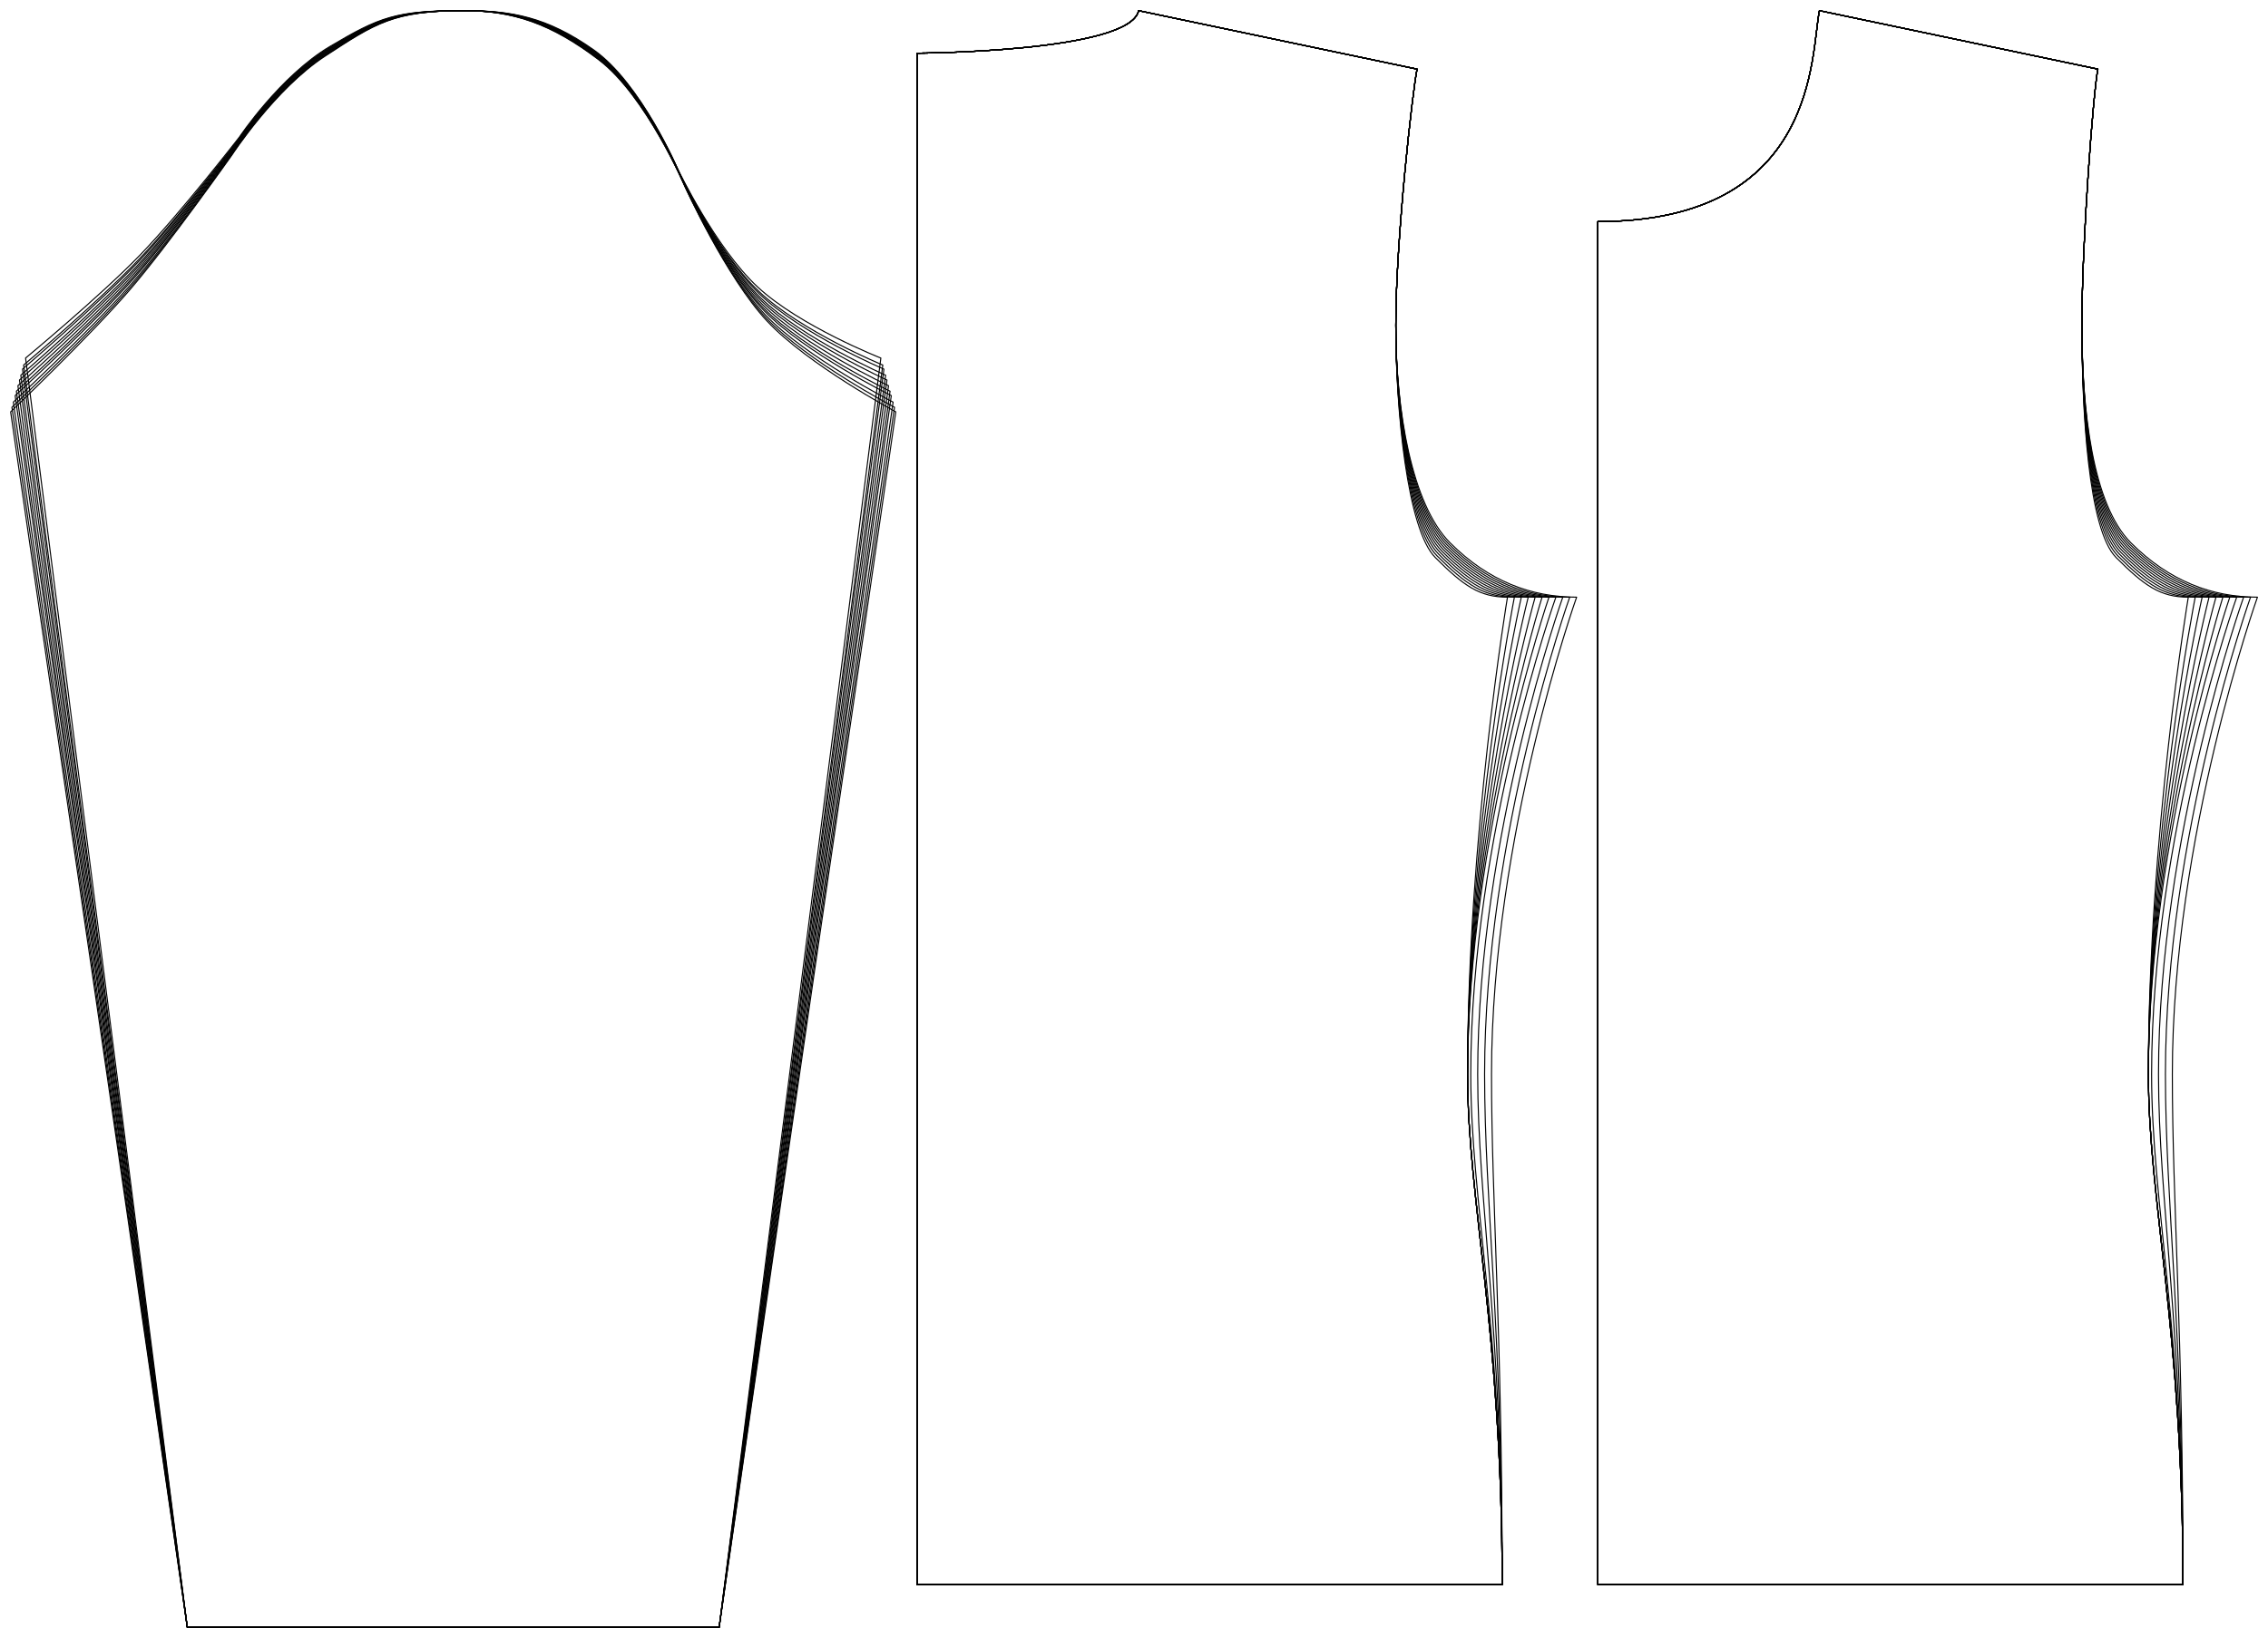 <?xml version="1.0" encoding="UTF-8" standalone="no"?>
<svg
    xmlns="http://www.w3.org/2000/svg"
    xmlns:svg="http://www.w3.org/2000/svg"
    xmlns:xlink="http://www.w3.org/1999/xlink"
    xmlns:freesewing="http://freesewing.org/namespaces/freesewing" viewBox ="0 0 1066 770"
    width ="1066mm"
    height ="770mm"
    freesewing:version ="1.5.0"
    freesewing:origin ="joost.core.freesewing.org" 
>

<style type="text/css">
    <![CDATA[
    path { fill: none; stroke: #000000; stroke-opacity:1; stroke-width: 0.5; stroke-miterlimit:4; stroke-dashoffset:0; stroke-linecap:round; stroke-linejoin:round; }
    path.hidden { fill: none; stroke: none; }]]>
</style>


<!-- Start of group #patternContainer -->
<g id="patternContainer" >
    
    <!-- Start of group #backBlock -->
    <g id="backBlock" >
    </g>
    <!-- End of group #backBlock -->
    
    <!-- Start of group #frontBlock -->
    <g id="frontBlock" >
    </g>
    <!-- End of group #frontBlock -->
    
    <!-- Start of group #sleeveBlock -->
    <g id="sleeveBlock" >
    </g>
    <!-- End of group #sleeveBlock -->
    
    <!-- Start of group #back -->
    <g id="back"  transform=" translate(5 5)  translate(426.038 0) " >
        <path class="hidden" id="2"  d=" M  0,0  L  310,0  L  310,740  L  0,740  z " />
<path transform="translate( 0, 0 )" style="stroke: hsl(26.9, 55%, 50%);" id="17"  d=" M  0,20  L  0,275.75  L  0,500  L  0,740  L  275,740  C  275,620  258.75,560  258.75,500  C  258.75,387.875  277.5,275.75  277.5,275.75  C  264.375,275.75  256.769,270.299  243.61,257.14  C  230.451,243.981  225,188  225,147.875  C  225,107.75  232.944,37.286  235,27.5  L  104.132,0  C  100.019,19.573  0,20  0,20  z " />
<path transform="translate( 0, 0 )" style="stroke: hsl(53.8, 55%, 50%);" id="35"  d=" M  0,20  L  0,275.75  L  0,500  L  0,740  L  275,740  C  275,620  258.75,560  258.75,500  C  258.75,387.875  280.75,275.75  280.75,275.75  C  266.812,275.75  258.138,270.064  244.412,256.338  C  230.686,242.612  225,188  225,147.875  C  225,107.75  232.944,37.286  235,27.5  L  104.132,0  C  100.019,19.573  0,20  0,20  z " />
<path transform="translate( 0, 0 )" style="stroke: hsl(80.7, 55%, 50%);" id="53"  d=" M  0,20  L  0,275.75  L  0,500  L  0,740  L  275,740  C  275,620  258.75,560  258.75,500  C  258.75,387.875  284,275.75  284,275.75  C  269.25,275.75  259.46,269.838  245.186,255.564  C  230.912,241.29  225,188  225,147.875  C  225,107.75  232.944,37.286  235,27.5  L  104.132,0  C  100.019,19.573  0,20  0,20  z " />
<path transform="translate( 0, 0 )" style="stroke: hsl(107.6, 55%, 50%);" id="71"  d=" M  0,20  L  0,275.75  L  0,500  L  0,740  L  275,740  C  275,620  258.75,560  258.75,500  C  258.75,387.875  287.25,275.75  287.25,275.75  C  271.687,275.75  260.737,269.619  245.934,254.816  C  231.131,240.013  225,188  225,147.875  C  225,107.75  232.944,37.286  235,27.5  L  104.132,0  C  100.019,19.573  0,20  0,20  z " />
<path transform="translate( 0, 0 )" style="stroke: hsl(134.5, 55%, 50%);" id="89"  d=" M  0,20  L  0,275.75  L  0,500  L  0,740  L  275,740  C  275,620  258.75,560  258.75,500  C  258.75,387.875  290.5,275.75  290.5,275.75  C  274.125,275.75  261.971,269.407  246.657,254.093  C  231.343,238.779  225,188  225,147.875  C  225,107.75  232.944,37.286  235,27.5  L  104.132,0  C  100.019,19.573  0,20  0,20  z " />
<path transform="translate( 0, 0 )" style="stroke: hsl(161.4, 55%, 50%);" id="107"  d=" M  0,20  L  0,275.75  L  0,500  L  0,740  L  275,740  C  275,620  258.75,560  258.75,500  C  258.75,387.875  293.75,275.75  293.75,275.75  C  276.562,275.75  263.164,269.202  247.356,253.394  C  231.548,237.586  225,188  225,147.875  C  225,107.75  232.944,37.286  235,27.5  L  104.132,0  C  100.019,19.573  0,20  0,20  z " />
<path transform="translate( 0, 0 )" style="stroke: hsl(188.3, 55%, 50%);" id="125"  d=" M  0,20  L  0,275.75  L  0,500  L  0,740  L  275,740  C  275,620  258.75,560  258.75,500  C  258.75,387.875  297,275.75  297,275.75  C  279,275.75  264.318,269.004  248.032,252.718  C  231.746,236.432  225,188  225,147.875  C  225,107.75  232.944,37.286  235,27.5  L  104.132,0  C  100.019,19.573  0,20  0,20  z " />
<path transform="translate( 0, 0 )" style="stroke: hsl(215.2, 55%, 50%);" id="143"  d=" M  0,20  L  0,275.75  L  0,500  L  0,740  L  275,740  C  275,620  260.25,560  260.25,500  C  260.25,387.875  300.25,275.75  300.25,275.75  C  281.437,275.75  265.436,268.812  248.687,252.063  C  231.938,235.314  225,188  225,147.875  C  225,107.75  232.944,37.286  235,27.5  L  104.132,0  C  100.019,19.573  0,20  0,20  z " />
<path transform="translate( 0, 0 )" style="stroke: hsl(242.1, 55%, 50%);" id="161"  d=" M  0,20  L  0,275.75  L  0,500  L  0,740  L  275,740  C  275,620  263.5,560  263.5,500  C  263.5,387.875  303.5,275.75  303.5,275.75  C  283.875,275.75  266.517,268.627  249.32,251.43  C  232.123,234.233  225,188  225,147.875  C  225,107.75  232.944,37.286  235,27.5  L  104.132,0  C  100.019,19.573  0,20  0,20  z " />
<path transform="translate( 0, 0 )" style="stroke: hsl(269, 55%, 50%);" id="179"  d=" M  0,20  L  0,275.75  L  0,500  L  0,740  L  275,740  C  275,620  266.75,560  266.75,500  C  266.75,387.875  306.75,275.75  306.75,275.75  C  286.312,275.75  267.567,268.447  249.935,250.815  C  232.303,233.183  225,188  225,147.875  C  225,107.75  232.944,37.286  235,27.5  L  104.132,0  C  100.019,19.573  0,20  0,20  z " />
<path transform="translate( 0, 0 )" style="stroke: hsl(295.9, 55%, 50%);" id="197"  d=" M  0,20  L  0,275.75  L  0,500  L  0,740  L  275,740  C  275,620  270,560  270,500  C  270,387.875  310,275.75  310,275.75  C  288.75,275.75  268.582,268.272  250.53,250.22  C  232.478,232.168  225,188  225,147.875  C  225,107.75  232.944,37.286  235,27.5  L  104.132,0  C  100.019,19.573  0,20  0,20  z " />
    </g>
    <!-- End of group #back -->
    
    <!-- Start of group #front -->
    <g id="front"  transform=" translate(5 5)  translate(746.038 0) " >
        <path class="hidden" id="3"  d=" M  0,0  L  310,0  L  310,740  L  0,740  z " />
<path transform="translate( 0, 0 )" style="stroke: hsl(26.9, 55%, 50%);" id="18"  d=" M  0,99.167  L  0,275.75  L  0,500  L  0,740  L  275,740  C  275,620  258.75,560  258.75,500  C  258.75,387.875  277.5,275.75  277.5,275.75  C  264.375,275.75  256.769,270.299  243.61,257.14  C  230.451,243.981  227.5,188  227.5,147.875  C  227.5,107.75  232.944,37.286  235,27.5  L  104.132,0  C  100.019,19.573  104.132,99.167  0,99.167  z " />
<path transform="translate( 0, 0 )" style="stroke: hsl(53.8, 55%, 50%);" id="36"  d=" M  0,99.167  L  0,275.75  L  0,500  L  0,740  L  275,740  C  275,620  258.75,560  258.75,500  C  258.75,387.875  280.75,275.75  280.75,275.75  C  266.812,275.75  258.138,270.064  244.412,256.338  C  230.686,242.612  227.5,188  227.5,147.875  C  227.5,107.75  232.944,37.286  235,27.5  L  104.132,0  C  100.019,19.573  104.132,99.167  0,99.167  z " />
<path transform="translate( 0, 0 )" style="stroke: hsl(80.7, 55%, 50%);" id="54"  d=" M  0,99.167  L  0,275.75  L  0,500  L  0,740  L  275,740  C  275,620  258.75,560  258.75,500  C  258.75,387.875  284,275.75  284,275.75  C  269.25,275.75  259.46,269.838  245.186,255.564  C  230.912,241.29  227.5,188  227.5,147.875  C  227.5,107.75  232.944,37.286  235,27.5  L  104.132,0  C  100.019,19.573  104.132,99.167  0,99.167  z " />
<path transform="translate( 0, 0 )" style="stroke: hsl(107.6, 55%, 50%);" id="72"  d=" M  0,99.167  L  0,275.75  L  0,500  L  0,740  L  275,740  C  275,620  258.75,560  258.75,500  C  258.75,387.875  287.25,275.75  287.25,275.75  C  271.687,275.75  260.737,269.619  245.934,254.816  C  231.131,240.013  227.5,188  227.5,147.875  C  227.5,107.75  232.944,37.286  235,27.5  L  104.132,0  C  100.019,19.573  104.132,99.167  0,99.167  z " />
<path transform="translate( 0, 0 )" style="stroke: hsl(134.5, 55%, 50%);" id="90"  d=" M  0,99.167  L  0,275.75  L  0,500  L  0,740  L  275,740  C  275,620  258.75,560  258.75,500  C  258.75,387.875  290.5,275.75  290.5,275.75  C  274.125,275.75  261.971,269.407  246.657,254.093  C  231.343,238.779  227.5,188  227.5,147.875  C  227.5,107.75  232.944,37.286  235,27.5  L  104.132,0  C  100.019,19.573  104.132,99.167  0,99.167  z " />
<path transform="translate( 0, 0 )" style="stroke: hsl(161.4, 55%, 50%);" id="108"  d=" M  0,99.167  L  0,275.75  L  0,500  L  0,740  L  275,740  C  275,620  258.75,560  258.75,500  C  258.75,387.875  293.75,275.75  293.75,275.75  C  276.562,275.75  263.164,269.202  247.356,253.394  C  231.548,237.586  227.5,188  227.5,147.875  C  227.5,107.75  232.944,37.286  235,27.5  L  104.132,0  C  100.019,19.573  104.132,99.167  0,99.167  z " />
<path transform="translate( 0, 0 )" style="stroke: hsl(188.3, 55%, 50%);" id="126"  d=" M  0,99.167  L  0,275.75  L  0,500  L  0,740  L  275,740  C  275,620  258.75,560  258.75,500  C  258.75,387.875  297,275.75  297,275.75  C  279,275.75  264.318,269.004  248.032,252.718  C  231.746,236.432  227.5,188  227.5,147.875  C  227.5,107.75  232.944,37.286  235,27.5  L  104.132,0  C  100.019,19.573  104.132,99.167  0,99.167  z " />
<path transform="translate( 0, 0 )" style="stroke: hsl(215.2, 55%, 50%);" id="144"  d=" M  0,99.167  L  0,275.75  L  0,500  L  0,740  L  275,740  C  275,620  260.25,560  260.25,500  C  260.25,387.875  300.25,275.75  300.25,275.75  C  281.437,275.75  265.436,268.812  248.687,252.063  C  231.938,235.314  227.5,188  227.5,147.875  C  227.5,107.75  232.944,37.286  235,27.5  L  104.132,0  C  100.019,19.573  104.132,99.167  0,99.167  z " />
<path transform="translate( 0, 0 )" style="stroke: hsl(242.1, 55%, 50%);" id="162"  d=" M  0,99.167  L  0,275.75  L  0,500  L  0,740  L  275,740  C  275,620  263.5,560  263.5,500  C  263.5,387.875  303.5,275.75  303.5,275.75  C  283.875,275.75  266.517,268.627  249.32,251.43  C  232.123,234.233  227.5,188  227.5,147.875  C  227.5,107.75  232.944,37.286  235,27.5  L  104.132,0  C  100.019,19.573  104.132,99.167  0,99.167  z " />
<path transform="translate( 0, 0 )" style="stroke: hsl(269, 55%, 50%);" id="180"  d=" M  0,99.167  L  0,275.75  L  0,500  L  0,740  L  275,740  C  275,620  266.75,560  266.75,500  C  266.75,387.875  306.75,275.75  306.75,275.75  C  286.312,275.75  267.567,268.447  249.935,250.815  C  232.303,233.183  227.5,188  227.5,147.875  C  227.5,107.75  232.944,37.286  235,27.5  L  104.132,0  C  100.019,19.573  104.132,99.167  0,99.167  z " />
<path transform="translate( 0, 0 )" style="stroke: hsl(295.9, 55%, 50%);" id="198"  d=" M  0,99.167  L  0,275.75  L  0,500  L  0,740  L  275,740  C  275,620  270,560  270,500  C  270,387.875  310,275.75  310,275.75  C  288.75,275.75  268.582,268.272  250.53,250.22  C  232.478,232.168  227.5,188  227.5,147.875  C  227.5,107.75  232.944,37.286  235,27.5  L  104.132,0  C  100.019,19.573  104.132,99.167  0,99.167  z " />
    </g>
    <!-- End of group #front -->
    
    <!-- Start of group #sleeve -->
    <g id="sleeve"  transform=" translate(213.019 5)  translate(0 0) " >
        <path class="hidden" id="4"  d=" M  -208.019,0  L  208.019,0  L  208.019,760  L  -208.019,760  z " />
<path transform="translate( 0, 0 )" style="stroke: hsl(26.9, 55%, 50%);" id="19"  d=" M  -125,760  L  -200.995,163.333  C  -200.995,163.333  -166.019,134.367  -147.153,114.865  C  -128.287,95.363  -100.498,59.444  -100.498,59.444  C  -100.498,59.444  -81.24,30.625  -57.886,16.811  C  -34.532,2.997  -27.134,-0  5,0  C  27.134,0  43.84,2.786  66.01,18.43  C  88.18,34.074  105.498,74.444  105.498,74.444  C  105.498,74.444  123.165,111.381  143.026,129.868  C  162.887,148.355  200.995,163.333  200.995,163.333  L  125,760  z " />
<path transform="translate( 0, 0 )" style="stroke: hsl(53.8, 55%, 50%);" id="37"  d=" M  -125,760  L  -201.907,166.616  C  -201.907,166.616  -166.6,136.769  -147.808,117.024  C  -129.016,97.279  -100.954,60.539  -100.954,60.539  C  -100.954,60.539  -81.568,31.424  -58.191,17.406  C  -34.814,3.388  -27.258,-0  5,0  C  27.258,0  44.134,3.217  66.329,19.041  C  88.524,34.865  105.954,75.539  105.954,75.539  C  105.954,75.539  123.834,113.192  143.604,131.957  C  163.374,150.722  201.907,166.616  201.907,166.616  L  125,760  z " />
<path transform="translate( 0, 0 )" style="stroke: hsl(80.7, 55%, 50%);" id="55"  d=" M  -125,760  L  -202.442,168.542  C  -202.442,168.542  -166.941,138.176  -148.193,118.291  C  -129.445,98.406  -101.221,61.181  -101.221,61.181  C  -101.221,61.181  -81.759,31.891  -58.37,17.754  C  -34.981,3.617  -27.33,-0  5,0  C  27.33,0  44.306,3.473  66.515,19.401  C  88.724,35.329  106.221,76.181  106.221,76.181  C  106.221,76.181  124.228,114.257  143.945,133.183  C  163.662,152.109  202.442,168.542  202.442,168.542  L  125,760  z " />
<path transform="translate( 0, 0 )" style="stroke: hsl(107.6, 55%, 50%);" id="73"  d=" M  -125,760  L  -203.236,171.4  C  -203.236,171.4  -167.451,140.263  -148.766,120.172  C  -130.081,100.081  -101.618,62.133  -101.618,62.133  C  -101.618,62.133  -82.042,32.583  -58.634,18.27  C  -35.226,3.957  -27.437,-0  5,0  C  27.437,0  44.56,3.85  66.79,19.932  C  89.02,36.014  106.618,77.133  106.618,77.133  C  106.618,77.133  124.814,115.842  144.452,135.002  C  164.09,154.162  203.236,171.4  203.236,171.4  L  125,760  z " />
<path transform="translate( 0, 0 )" style="stroke: hsl(134.5, 55%, 50%);" id="91"  d=" M  -125,760  L  -203.861,173.649  C  -203.861,173.649  -167.853,141.903  -149.217,121.652  C  -130.581,101.401  -101.931,62.883  -101.931,62.883  C  -101.931,62.883  -82.263,33.125  -58.841,18.675  C  -35.419,4.225  -27.521,-0  5,0  C  27.521,0  44.761,4.148  67.007,20.351  C  89.253,36.554  106.931,77.883  106.931,77.883  C  106.931,77.883  125.277,117.094  144.854,136.436  C  164.431,155.778  203.861,173.649  203.861,173.649  L  125,760  z " />
<path transform="translate( 0, 0 )" style="stroke: hsl(161.4, 55%, 50%);" id="109"  d=" M  -125,760  L  -204.603,176.322  C  -204.603,176.322  -168.331,143.851  -149.752,123.411  C  -131.173,102.971  -102.302,63.774  -102.302,63.774  C  -102.302,63.774  -82.526,33.77  -59.086,19.158  C  -35.646,4.546  -27.622,-0  5,0  C  27.622,0  44.996,4.501  67.262,20.847  C  89.528,37.193  107.302,78.774  107.302,78.774  C  107.302,78.774  125.826,118.585  145.333,138.141  C  164.84,157.697  204.603,176.322  204.603,176.322  L  125,760  z " />
<path transform="translate( 0, 0 )" style="stroke: hsl(188.3, 55%, 50%);" id="127"  d=" M  -125,760  L  -205.322,178.911  C  -205.322,178.911  -168.796,145.734  -150.272,125.115  C  -131.748,104.496  -102.661,64.637  -102.661,64.637  C  -102.661,64.637  -82.779,34.393  -59.323,19.625  C  -35.867,4.857  -27.718,-0  5,0  C  27.718,0  45.225,4.844  67.509,21.328  C  89.793,37.812  107.661,79.637  107.661,79.637  C  107.661,79.637  126.36,120.034  145.798,139.793  C  165.236,159.552  205.322,178.911  205.322,178.911  L  125,760  z " />
<path transform="translate( 0, 0 )" style="stroke: hsl(215.2, 55%, 50%);" id="145"  d=" M  -125,760  L  -205.897,180.978  C  -205.897,180.978  -169.169,147.238  -150.688,126.476  C  -132.207,105.714  -102.949,65.326  -102.949,65.326  C  -102.949,65.326  -82.982,34.891  -59.512,19.998  C  -36.042,5.105  -27.796,-0  5,0  C  27.796,0  45.405,5.118  67.705,21.711  C  90.005,38.304  107.949,80.326  107.949,80.326  C  107.949,80.326  126.788,121.193  146.173,141.113  C  165.558,161.033  205.897,180.978  205.897,180.978  L  125,760  z " />
<path transform="translate( 0, 0 )" style="stroke: hsl(242.1, 55%, 50%);" id="163"  d=" M  -125,760  L  -206.749,184.048  C  -206.749,184.048  -169.724,149.47  -151.305,128.499  C  -132.886,107.528  -103.375,66.349  -103.375,66.349  C  -103.375,66.349  -83.278,35.626  -59.789,20.55  C  -36.3,5.474  -27.911,-0  5,0  C  27.911,0  45.673,5.525  67.995,22.281  C  90.317,39.037  108.375,81.349  108.375,81.349  C  108.375,81.349  127.423,122.918  146.73,143.074  C  166.037,163.23  206.749,184.048  206.749,184.048  L  125,760  z " />
<path transform="translate( 0, 0 )" style="stroke: hsl(269, 55%, 50%);" id="181"  d=" M  -125,760  L  -207.42,186.462  C  -207.42,186.462  -170.162,151.222  -151.791,130.088  C  -133.42,108.954  -103.71,67.154  -103.71,67.154  C  -103.71,67.154  -83.513,36.206  -60.008,20.986  C  -36.503,5.766  -28.002,-0  5,0  C  28.002,0  45.882,5.844  68.222,22.727  C  90.562,39.61  108.71,82.154  108.71,82.154  C  108.71,82.154  127.923,124.279  147.17,144.618  C  166.417,164.957  207.42,186.462  207.42,186.462  L  125,760  z " />
<path transform="translate( 0, 0 )" style="stroke: hsl(295.9, 55%, 50%);" id="199"  d=" M  -125,760  L  -208.019,188.618  C  -208.019,188.618  -170.554,152.785  -152.226,131.508  C  -133.898,110.231  -104.01,67.873  -104.01,67.873  C  -104.01,67.873  -83.72,36.722  -60.202,21.375  C  -36.684,6.028  -28.083,-0  5,0  C  28.083,0  46.069,6.13  68.425,23.126  C  90.781,40.122  109.01,82.873  109.01,82.873  C  109.01,82.873  128.371,125.498  147.565,145.998  C  166.759,166.498  208.019,188.618  208.019,188.618  L  125,760  z " />
    </g>
    <!-- End of group #sleeve -->
    
    <!-- Start of group #sampler-back -->
    <g id="sampler-back" >
    </g>
    <!-- End of group #sampler-back -->
    
    <!-- Start of group #sampler-front -->
    <g id="sampler-front" >
    </g>
    <!-- End of group #sampler-front -->
    
    <!-- Start of group #sampler-sleeve -->
    <g id="sampler-sleeve" >
    </g>
    <!-- End of group #sampler-sleeve -->
</g>
<!-- End of group #patternContainer -->

</svg>

